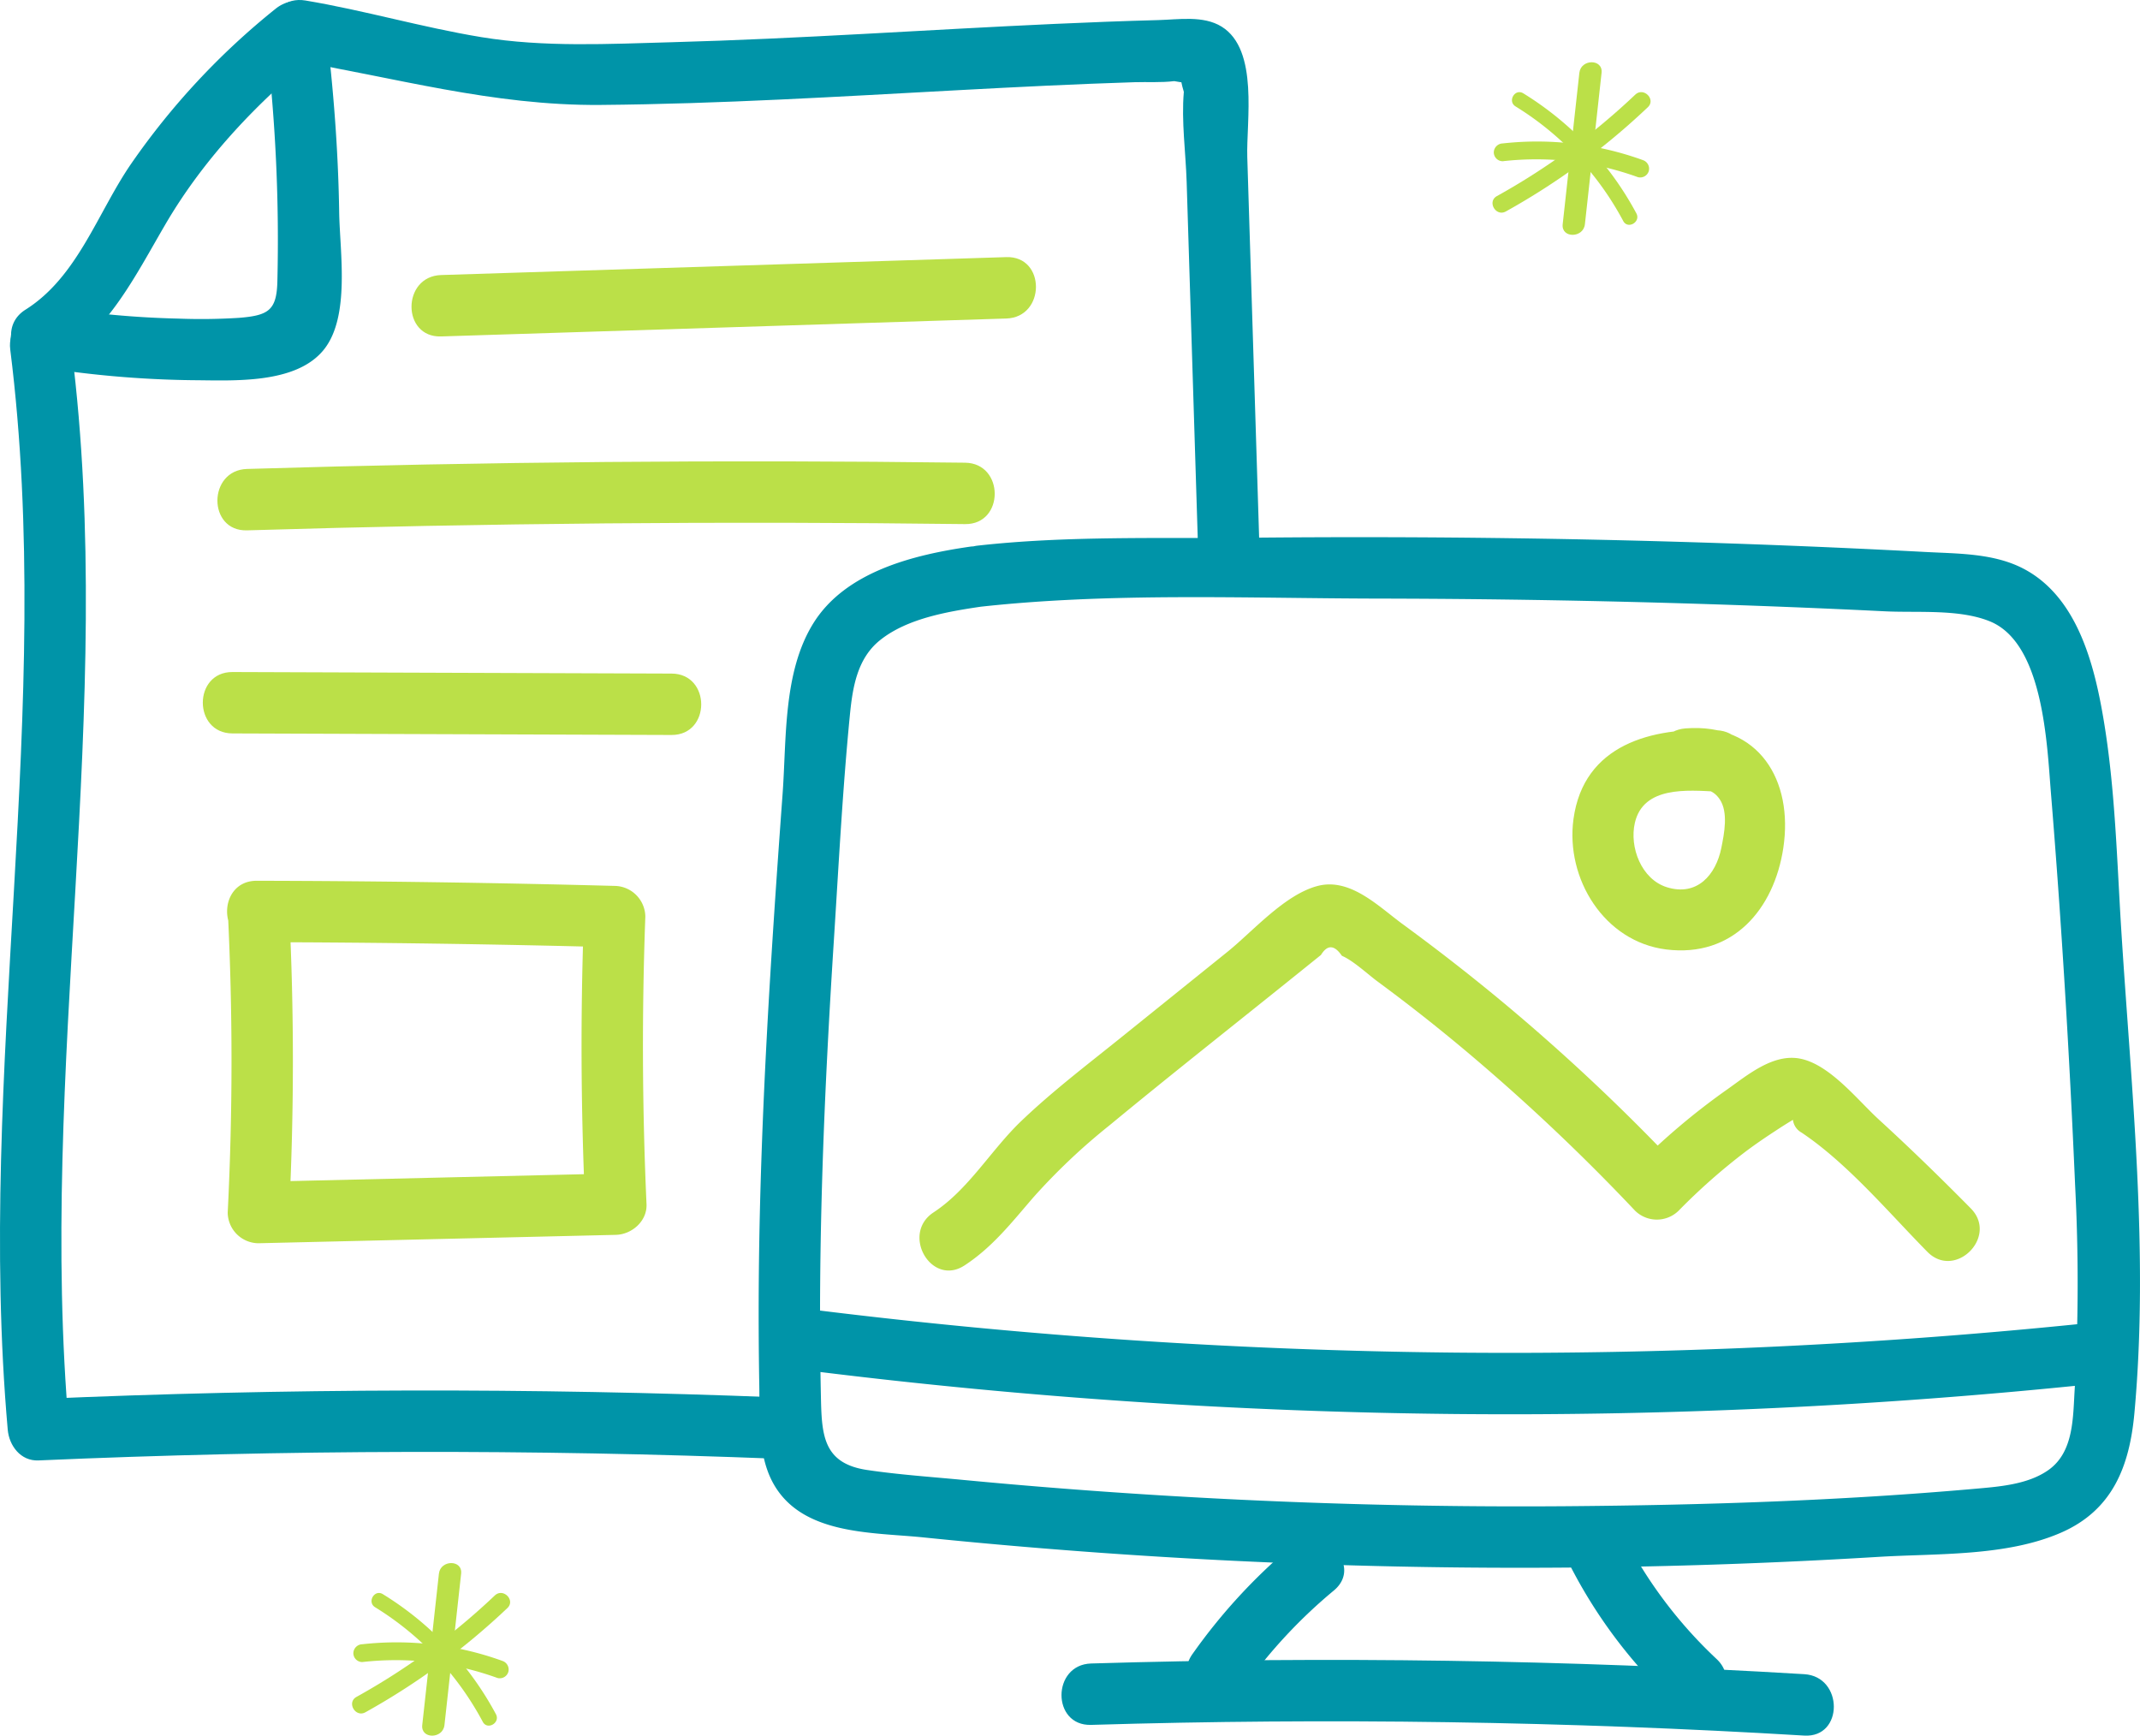 <svg xmlns="http://www.w3.org/2000/svg" xmlns:xlink="http://www.w3.org/1999/xlink" width="380.273" height="308.417" viewBox="0 0 380.273 308.417"><defs><style>.a{fill:none;}.b{fill:#bbe048;}.c{clip-path:url(#a);}.d{fill:#0094a8;}.e{clip-path:url(#b);}</style><clipPath id="a"><rect class="a" width="380.273" height="308.417"/></clipPath><clipPath id="b"><rect class="b" width="28.083" height="30.667"/></clipPath></defs><g transform="translate(-121.898 -247.677)"><g transform="translate(121.898 247.677)"><g class="c"><path class="d" d="M131.6,78.025c23.4-2.623,47.727-1.542,71.253-1.5q36.3.057,72.57,1.487,8.705.345,17.4.773c5.818.285,13.187-.439,18.641,1.791,9.539,3.9,10.133,21.928,10.836,30.527,1.9,23.193,3.291,46.538,4.3,69.787a337.106,337.106,0,0,1-.076,36.051c-.323,5.056-.121,11.23-4.69,14.447-3.668,2.581-8.77,2.943-13.094,3.326-24.161,2.137-48.525,2.907-72.772,3.092q-35.711.271-71.384-1.9-17.823-1.082-35.6-2.774c-5.67-.54-11.416-.928-17.051-1.765-8.031-1.193-8.072-6.5-8.218-13.494-.564-26.925.6-53.853,2.318-80.718.85-13.286,1.538-26.64,2.836-39.891.479-4.89,1.274-10.025,5.294-13.293,5.013-4.075,12.672-5.233,18.885-6.138,6.922-1.008,3.979-11.524-2.9-10.522-10,1.456-22.082,4.418-27.792,13.641-5.377,8.684-4.725,20.506-5.44,30.286-2.064,28.3-3.927,56.627-4.216,85.006q-.1,10.093.076,20.186c.1,5.648-.351,12.279,2.53,17.4,5.139,9.129,17.55,8.592,26.573,9.513q41.922,4.282,84.1,5.172,42.845.9,85.668-1.705c10.414-.636,22.67-.045,32.437-4.3,9.169-4,12.183-11.8,13.047-21.25,2.6-28.4-.53-57.27-2.321-85.634-.791-12.555-1.075-25.29-3.173-37.714-1.651-9.781-4.685-21.709-14.205-26.692-5.27-2.758-11.568-2.665-17.354-2.972q-12.323-.655-24.654-1.144-23.935-.949-47.89-1.29t-47.91-.1c-15.921.164-32.19-.371-48.023,1.4-6.9.774-6.979,11.694,0,10.911" transform="translate(42.149 29.841)"/><path class="d" d="M101.17,170.923a1002.187,1002.187,0,0,0,226.693,2.288c6.915-.716,6.989-11.634,0-10.911a1002.185,1002.185,0,0,1-226.693-2.288c-6.951-.863-6.889,10.056,0,10.911" transform="translate(43.657 72.76)"/><path class="d" d="M155.389,213.9A90.605,90.605,0,0,1,171.1,197.089c5.389-4.513-2.364-12.2-7.715-7.715a101.177,101.177,0,0,0-17.422,19.016c-4.084,5.728,5.376,11.183,9.422,5.507" transform="translate(65.939 85.521)"/><path class="d" d="M218.079,210.557a79.965,79.965,0,0,1-16.853-22.592c-3.158-6.273-12.574-.755-9.422,5.507a88.7,88.7,0,0,0,18.561,24.8c5.114,4.8,12.846-2.9,7.714-7.715" transform="translate(86.954 84.24)"/><path class="d" d="M134.918,214.286q63.38-1.907,126.724,1.9c7.014.422,6.989-10.491,0-10.911q-63.3-3.808-126.724-1.9c-7.005.211-7.036,11.124,0,10.911" transform="translate(58.974 92.217)"/><path class="b" d="M120.317,175.722c5.051-3.314,8.418-7.7,12.327-12.206a110.7,110.7,0,0,1,13.425-12.684c10.929-9.026,22.076-17.8,33.115-26.686q2.233-1.794,4.464-3.592,1.715-2.793,3.716.147c2.05.88,4.568,3.262,6.362,4.584q8.906,6.564,17.338,13.743a359.1,359.1,0,0,1,28.413,26.983,5.525,5.525,0,0,0,7.715,0A109,109,0,0,1,259.229,155.4c1.667-1.242,3.384-2.417,5.125-3.551q1.558-1.034,3.164-2a2.993,2.993,0,0,0,1.548,2.278c8.191,5.5,15.449,14.186,22.342,21.181,4.936,5.009,12.651-2.707,7.717-7.717-5.328-5.4-10.766-10.693-16.364-15.814-3.755-3.436-8.684-9.772-13.975-10.8-4.832-.935-9.378,2.961-13.04,5.536a122.16,122.16,0,0,0-16.27,13.779h7.715a358.815,358.815,0,0,0-32.424-30.334q-8.105-6.669-16.588-12.871c-4.308-3.153-9.329-8.326-15.152-6.785-5.86,1.552-11.456,8.042-16.019,11.717l-18.966,15.272c-5.968,4.805-12.11,9.475-17.653,14.777-5.364,5.131-9.333,12.131-15.579,16.229-5.849,3.836-.388,13.289,5.507,9.422" transform="translate(51.083 49.136)"/><path class="b" d="M217.711,89.312c-11.578-.588-23.665,2.553-25.467,15.8-1.436,10.568,5.457,21.778,16.47,23.157,11.876,1.485,19.176-7.175,20.816-18.021C231.352,98.2,225.182,88,212.159,88.985c-6.957.528-7.015,11.444,0,10.911,2.5-.189,4.578-.531,6.073,1.689,1.557,2.316.8,6.091.287,8.637-.962,4.788-4.312,8.662-9.675,6.988-4.529-1.413-6.7-7.107-5.686-11.463,1.523-6.534,9.349-5.789,14.553-5.524,7.018.356,7-10.556,0-10.911" transform="translate(87.358 40.445)"/><path class="b" d="M55.526,45.5l100.433-3.185c7.005-.221,7.036-11.134,0-10.911L55.526,34.59c-7,.223-7.036,11.134,0,10.911" transform="translate(22.862 14.283)"/><path class="b" d="M31.821,68.61q63.777-1.92,127.59-1.11c7.024.09,7.027-10.821,0-10.911q-63.8-.812-127.59,1.11c-7.005.211-7.036,11.124,0,10.911" transform="translate(12.079 25.63)"/><path class="b" d="M30.043,92.991l78.024.275c7.021.025,7.03-10.885,0-10.911L30.043,82.08c-7.023-.025-7.031,10.887,0,10.911" transform="translate(11.268 37.335)"/><path class="b" d="M27.867,113.042q1.322,26.744-.019,53.488a5.506,5.506,0,0,0,5.456,5.456l63.51-1.491c2.849-.067,5.591-2.446,5.456-5.456q-1.15-25.544-.212-51.095a5.536,5.536,0,0,0-5.456-5.456q-31.792-.847-63.595-.912c-7.023-.015-7.033,10.9,0,10.911q31.8.065,63.595.912l-5.456-5.456q-.938,25.552.212,51.095l5.456-5.456L33.3,161.074l5.456,5.456q1.34-26.744.019-53.488c-.345-6.989-11.259-7.03-10.911,0" transform="translate(12.616 48.932)"/><path class="d" d="M36.535,10.609c18.772,3.134,36.134,8.2,55.351,8.037,21.263-.179,42.491-1.488,63.717-2.63,10.378-.559,20.756-1.08,31.144-1.408,2.326-.073,4.773.095,7.085-.193q4.343.8,2.227-.527-1.772-1.735-.517,2.438c-.455,5.178.335,10.773.5,15.982q1.017,32.691,2.035,65.38c.218,7,11.131,7.034,10.911,0q-1.085-34.869-2.172-69.739c-.2-6.38,2.1-19.1-4.559-23.217C198.992,2.715,194.591,3.477,191,3.57c-6.139.161-12.278.4-18.413.678C149.937,5.275,127.312,6.886,104.644,7.5c-11.262.306-22.757.933-33.919-.9C60.206,4.875,49.953,1.843,39.436.087c-6.87-1.146-9.822,9.366-2.9,10.522" transform="translate(14.823 0)"/><path class="d" d="M138.3,230.511q-65.72-2.588-131.47.292l5.456,5.456c-5.659-64,8.469-128.03.445-191.947-.863-6.874-11.786-6.961-10.911,0,8.024,63.916-6.1,127.944-.445,191.947.252,2.837,2.3,5.594,5.456,5.456q65.706-2.881,131.47-.292c7.023.276,7.009-10.635,0-10.911" transform="translate(0 17.796)"/><path class="d" d="M46.765,6.927A302.211,302.211,0,0,1,48.7,49.28c-.137,5.07-1.568,6-6.855,6.417a107.2,107.2,0,0,1-10.769.131A165.344,165.344,0,0,1,8.142,53.7c-6.87-1.113-9.826,9.4-2.9,10.522A184.08,184.08,0,0,0,33.8,66.776c6.995.035,18.133.754,23.121-5.384,4.773-5.875,2.872-17.434,2.764-24.43-.154-10.044-.87-20.055-2.009-30.034-.787-6.9-11.707-6.976-10.911,0" transform="translate(0.587 0.785)"/><path class="d" d="M48.376,1.466A129.849,129.849,0,0,0,22.683,29.031c-5.975,8.691-9.491,20.077-18.775,25.924-5.927,3.733-.458,13.18,5.507,9.422,9.41-5.927,13.956-15.35,19.393-24.647,6.938-11.861,16.629-21.97,27.283-30.549,5.47-4.4-2.293-12.081-7.715-7.715" transform="translate(0.617 0.076)"/></g></g><g transform="translate(387.116 258.739)"><g class="e" transform="translate(0 0)"><path class="b" d="M25.365,8.853A121.015,121.015,0,0,1,.777,26.881C-1,27.867.59,30.6,2.371,29.608A124.387,124.387,0,0,0,27.6,11.087c1.477-1.4-.759-3.633-2.233-2.233" transform="translate(0 -3.098)"/><path class="b" d="M27.576,29.948A56.125,56.125,0,0,0,7.476,8.616c-1.488-.908-2.846,1.427-1.363,2.332A53.413,53.413,0,0,1,25.244,31.311c.822,1.532,3.154.17,2.332-1.363" transform="translate(-2.016 -3.098)"/><path class="b" d="M26.8,25.581A55.211,55.211,0,0,0,1.937,22.638,1.627,1.627,0,0,0,.358,24.217,1.589,1.589,0,0,0,1.937,25.8a53.061,53.061,0,0,1,24.026,2.83,1.593,1.593,0,0,0,1.942-1.1,1.612,1.612,0,0,0-1.1-1.942" transform="translate(-0.132 -8.213)"/><path class="b" d="M22.693,1.884q-1.481,13.449-2.962,26.9c-.277,2.522,3.672,2.5,3.948,0q1.482-13.449,2.962-26.9c.278-2.522-3.672-2.5-3.948,0" transform="translate(-7.263 0)"/></g></g><g transform="translate(184.462 525.427)"><g class="e" transform="translate(0 0)"><path class="b" d="M25.365,8.853A121.015,121.015,0,0,1,.777,26.881C-1,27.867.59,30.6,2.371,29.608A124.387,124.387,0,0,0,27.6,11.087c1.477-1.4-.759-3.633-2.233-2.233" transform="translate(0 -3.098)"/><path class="b" d="M27.576,29.948A56.125,56.125,0,0,0,7.476,8.616c-1.488-.908-2.846,1.427-1.363,2.332A53.413,53.413,0,0,1,25.244,31.311c.822,1.532,3.154.17,2.332-1.363" transform="translate(-2.016 -3.098)"/><path class="b" d="M26.8,25.581A55.211,55.211,0,0,0,1.937,22.638,1.627,1.627,0,0,0,.358,24.217,1.589,1.589,0,0,0,1.937,25.8a53.061,53.061,0,0,1,24.026,2.83,1.593,1.593,0,0,0,1.942-1.1,1.612,1.612,0,0,0-1.1-1.942" transform="translate(-0.132 -8.213)"/><path class="b" d="M22.693,1.884q-1.481,13.449-2.962,26.9c-.277,2.522,3.672,2.5,3.948,0q1.482-13.449,2.962-26.9c.278-2.522-3.672-2.5-3.948,0" transform="translate(-7.263 0)"/></g></g></g></svg>